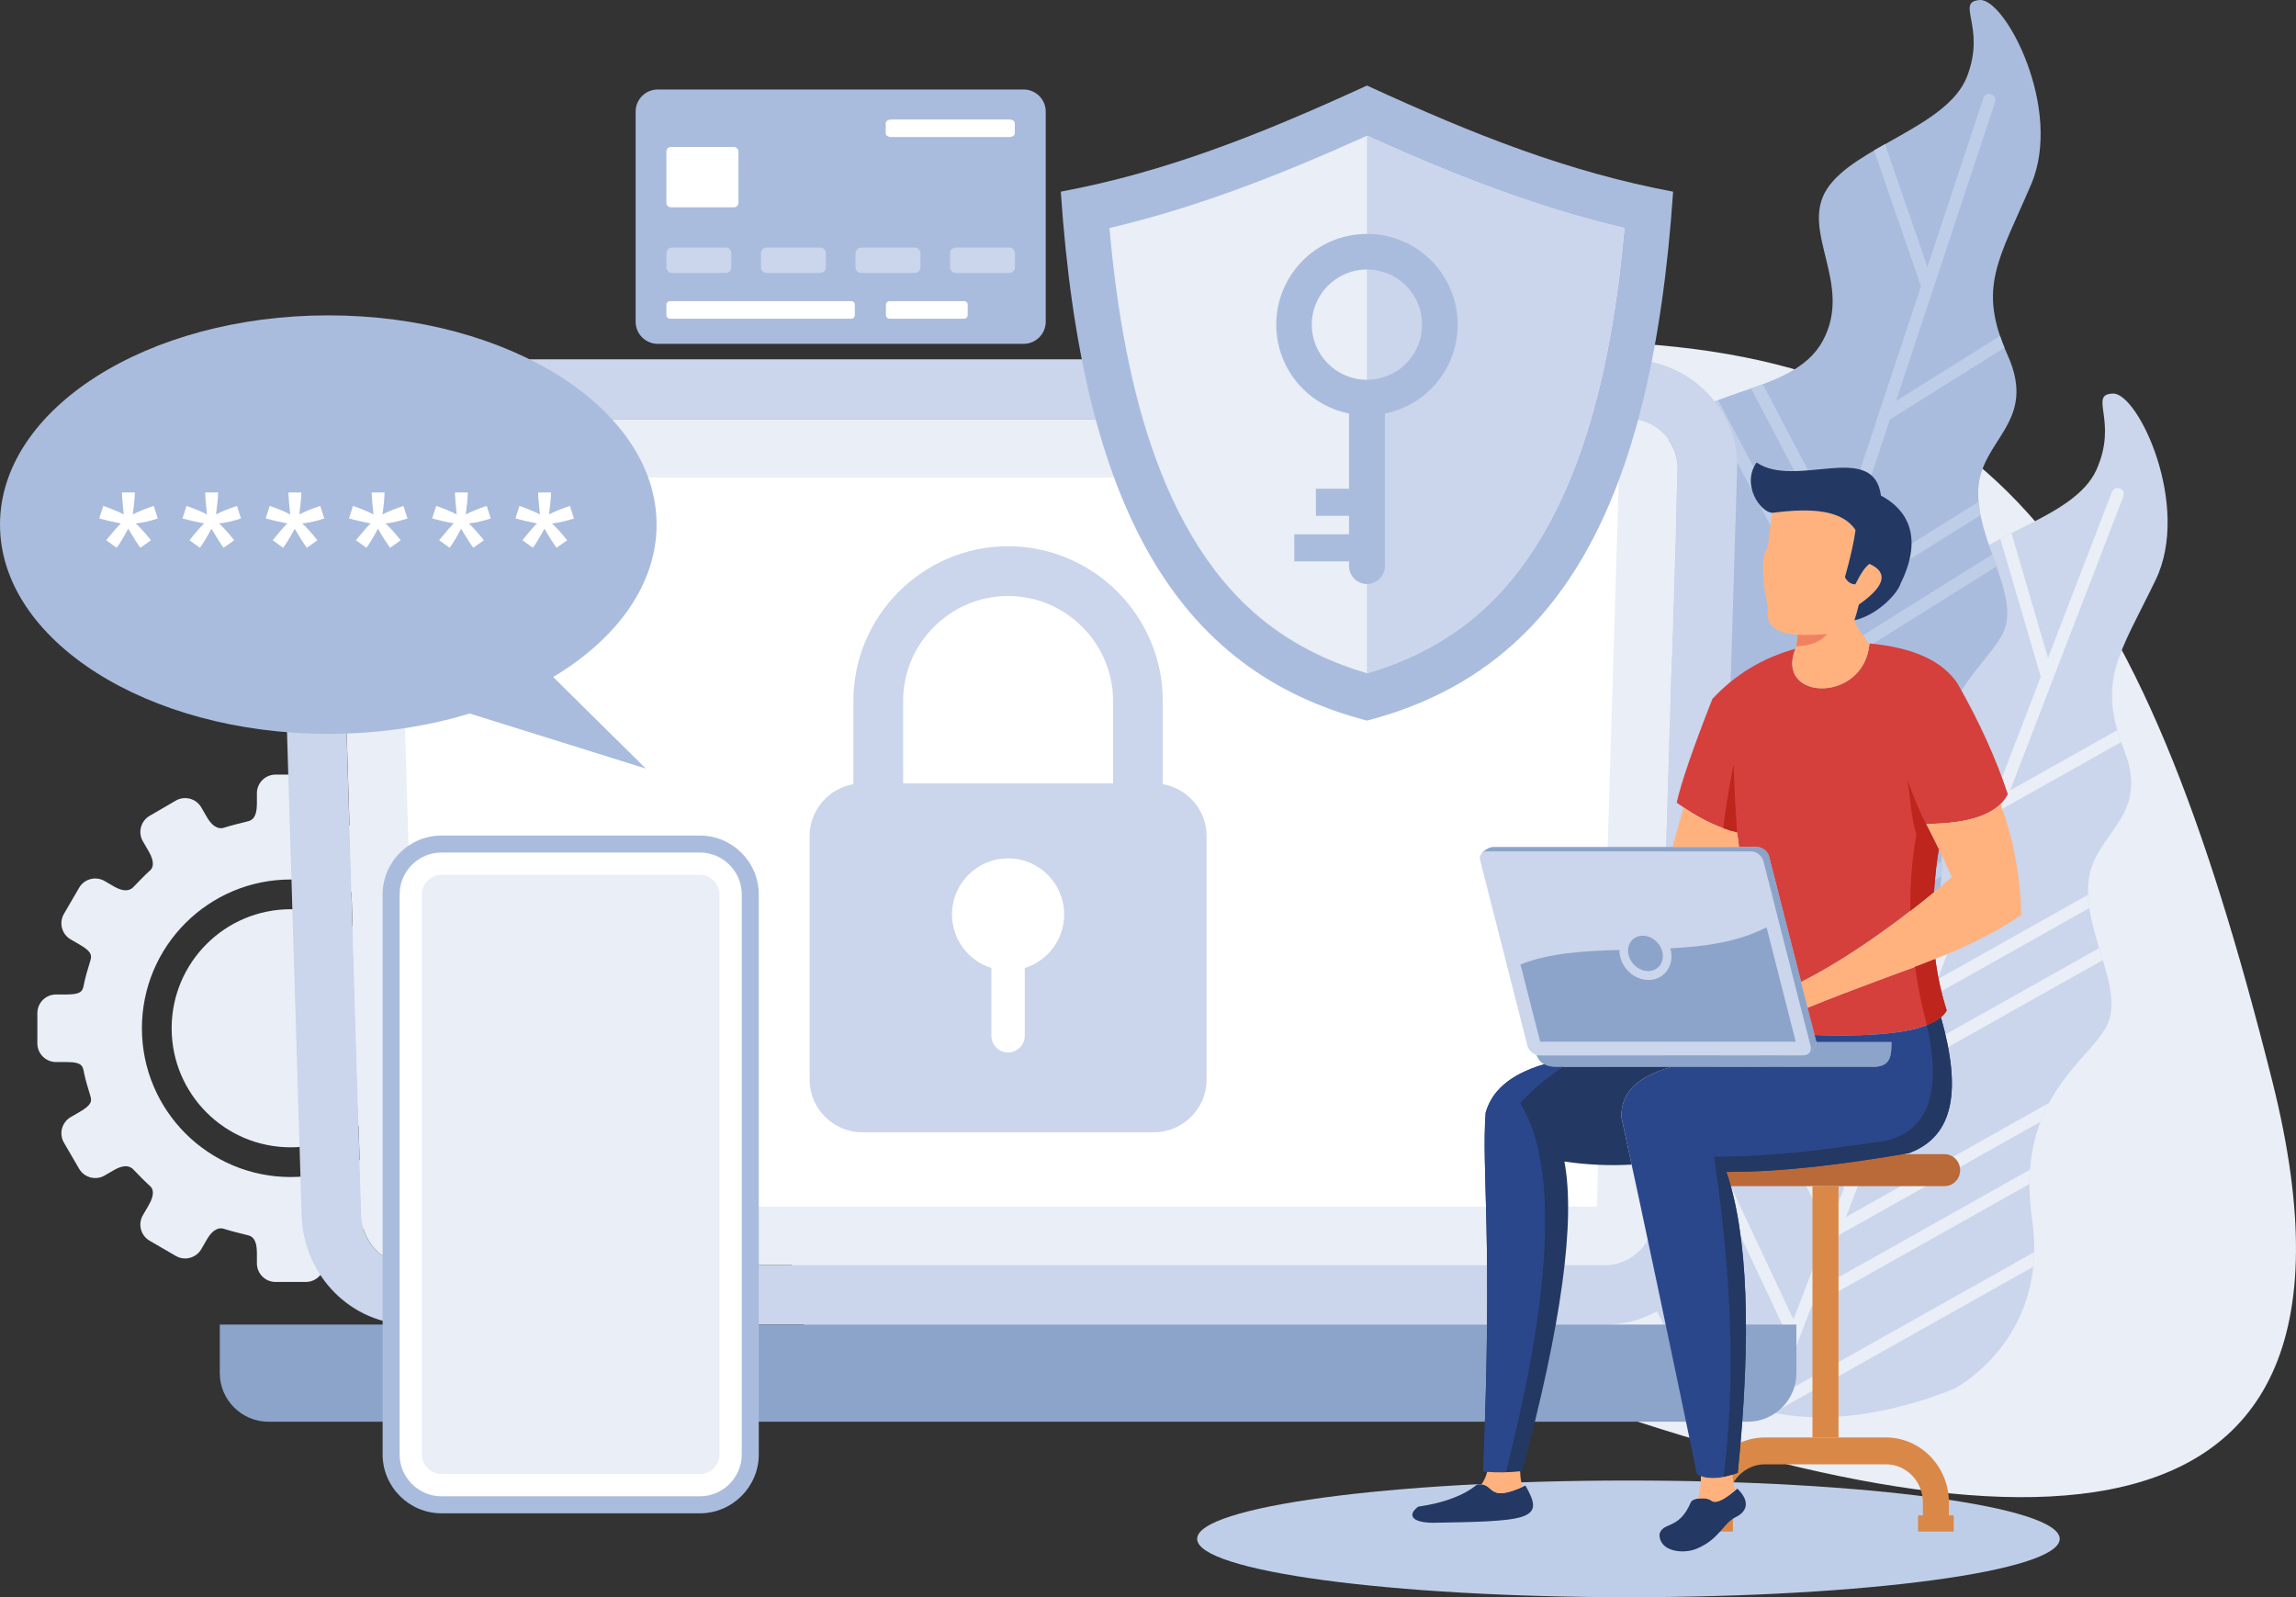 <?xml version="1.0" encoding="UTF-8"?><svg id="a" xmlns="http://www.w3.org/2000/svg" viewBox="0 0 1886.67 1312.53"><rect x="0" y="0" width="1886.67" height="1312.53" fill="#333333" stroke="none"/><path d="M144.46,657.92l-21.55,12.54c-7.26,4.22-9.73,13.61-5.52,20.87l4.76,8.19c5.62,9.63,3.15,14.01,1.4,15.55-4.8,4.32-9.22,8.98-13.7,13.61-1.29,1.37-5.45,6.03-16.41-.34l-7.5-4.35c-7.26-4.25-16.69-1.75-20.9,5.51l-12.54,21.55c-4.21,7.27-1.75,16.65,5.55,20.9l7.43,4.32c10.28,5.97,10.01,9.01,8.7,13.39-1.78,5.97-3.7,11.96-5,18.17-1.17,5.48-.65,9.42-14.63,9.42h-8.57c-8.43,0-15.28,6.89-15.28,15.28v24.94c0,8.39,6.85,15.28,15.28,15.28h8.57c13.98,0,13.47,3.94,14.63,9.46,1.3,6.17,3.22,12.16,5,18.13,1.3,4.38,1.58,7.43-8.7,13.39l-7.43,4.32c-7.3,4.25-9.77,13.64-5.55,20.9l12.54,21.55c4.21,7.26,13.64,9.76,20.9,5.52l7.5-4.35c10.96-6.38,15.12-1.71,16.41-.34,4.49,4.62,8.91,9.28,13.7,13.59,1.75,1.55,4.22,5.93-1.4,15.56l-4.76,8.19c-4.21,7.27-1.75,16.66,5.52,20.91l21.55,12.51c7.26,4.25,16.69,1.75,20.9-5.52l4.73-8.16c5.72-9.79,11.31-9.42,13.67-8.66,6.89,2.19,13.23,3.63,20.32,5.45,2.6,.69,7.02,2.57,7.02,14.25v8.74c0,8.43,6.89,15.29,15.28,15.29h24.94c8.39,0,15.28-6.86,15.28-15.29v-8.74c0-11.68,4.42-13.57,7.02-14.25,7.09-1.82,13.43-3.26,20.32-5.45,2.36-.75,7.95-1.13,13.67,8.66l4.73,8.16c4.21,7.26,13.64,9.77,20.9,5.52l21.55-12.51c7.26-4.25,9.73-13.63,5.52-20.91l-4.76-8.19c-5.62-9.63-3.15-14.01-1.41-15.56,4.8-4.31,9.22-8.97,13.71-13.59,1.3-1.38,5.45-6.04,16.41,.34l7.5,4.35c7.26,4.25,16.69,1.75,20.9-5.52l12.54-21.55c4.21-7.26,1.75-16.66-5.55-20.9l-7.44-4.32c-10.28-5.96-10-9.01-8.7-13.39,1.79-5.97,3.7-11.96,5-18.13,1.17-5.51,.65-9.46,14.63-9.46h8.57c8.43,0,15.28-6.89,15.28-15.28v-24.94c0-8.4-6.85-15.28-15.28-15.28h-8.57c-13.98,0-13.47-3.94-14.63-9.42-1.3-6.21-3.21-12.2-5-18.17-1.3-4.39-1.58-7.43,8.7-13.39l7.44-4.32c7.3-4.25,9.77-13.64,5.55-20.9l-12.54-21.55c-4.21-7.26-13.64-9.76-20.9-5.51l-7.5,4.35c-10.96,6.37-15.11,1.71-16.41,.34-4.49-4.63-8.91-9.29-13.71-13.61-1.75-1.54-4.21-5.92,1.41-15.55l4.76-8.19c4.22-7.26,1.75-16.65-5.52-20.87l-21.55-12.54c-7.26-4.25-16.69-1.75-20.9,5.52l-4.73,8.15c-5.72,9.81-11.31,9.43-13.67,8.68-6.89-2.2-13.23-3.6-20.32-5.45-2.6-.7-7.02-2.57-7.02-14.23v-8.77c0-8.39-6.89-15.28-15.28-15.28h-24.94c-8.4,0-15.28,6.88-15.28,15.28v8.77c0,11.66-4.42,13.53-7.02,14.23-7.09,1.85-13.43,3.25-20.32,5.45-2.36,.75-7.95,1.13-13.67-8.68l-4.73-8.15c-4.21-7.26-13.64-9.77-20.9-5.52h0Zm94.4,89.26c54.04,0,97.82,43.78,97.82,97.82s-43.79,97.82-97.82,97.82-97.81-43.79-97.81-97.82,43.78-97.82,97.81-97.82h0Zm0-24.44c67.53,0,122.25,54.72,122.25,122.26s-54.72,122.25-122.25,122.25-122.25-54.72-122.25-122.25,54.72-122.26,122.25-122.26h0Zm0,0" style="fill:#e9eef7; fill-rule:evenodd;"/><path d="M1284.62,280.4c-150.76,0-214.32,120.95-323.18,215-144.08,124.45-288.12,43.42-311.22,463.94-20.52,374.23,235.7,40.5,596.91,174.57,361.24,134.08,729.17,188.04,620-245.7-109.16-433.75-232.14-607.81-582.52-607.81h0Zm0,0" style="fill:#e9eef7; fill-rule:evenodd;"/><path d="M1606.22,1140.94s77.85-40.16,63.56-138.7c-14.25-98.58,46.02-129.72,61.3-159.05,15.31-29.33-18.98-76.61-15.08-118.01,3.92-41.39,51.64-52.46,29.26-109.27-22.37-56.78-3.43-78.36,26.01-139.18,29.47-60.86-14.18-153.82-34.91-153.3-20.77,.52,4.51,22.24-13.71,62.7-18.23,40.44-95.15,52.74-119.2,86.56-24.09,33.81,18.23,78.6-9.22,124.28-27.48,45.63-109.29,31.45-130.96,75.75-21.62,44.3,29.95,97.38,14.97,143.81-15.01,46.43-70.28,72.74-93.54,110.05-23.26,37.32-66.8,108.79,4.52,194.1,71.34,85.32,216.99,20.25,216.99,20.25h0Zm0,0" style="fill:#cbd5eb; fill-rule:evenodd;"/><path d="M1670.78,1040.96c.38-3.88,.65-7.88,.72-12.02l-211.43,118.83,18.7-48.59c.07-.2,.17-.4,.24-.61l9.59-24.95,179.03-100.59c0-4.12,.17-8.05,.48-11.89l-173.82,97.69,16.93-43.96,165.43-92.95c2.13-5.59,4.56-10.8,7.16-15.67l-166.87,93.79,8.39-21.82c.1-.24,.21-.45,.24-.7l36.76-95.45,165.56-93.03c-.96-3.29-1.99-6.61-2.98-9.94l-156.9,88.16,18.36-47.66,130.44-73.32c-.55-3.67-.92-7.37-1.06-11l-123.66,69.49,13.78-35.84c.1-.17,.14-.34,.2-.51l40.09-104.16,96.83-54.42c-1.23-3.39-2.3-6.64-3.19-9.83l-87.92,49.41,34.98-90.94c.1-.17,.17-.34,.21-.51l57.8-150.11c.99-2.64-.31-5.55-2.91-6.55-2.6-1.03-5.52,.27-6.54,2.88l-52.49,136.44-30.01-102.52c-3.12,1.54-6.17,3.12-9.22,4.69l33.24,113.38-39.47,102.52c-.07,.13-.1,.27-.17,.41l-36.49,94.77-57.6-123.52c-3.26,1.06-6.51,2.06-9.8,3.02l62.36,133.66-13.91,36.14-75.93-161.48c-3.25,1.13-6.44,2.3-9.52,3.56l79.32,168.72-1.23,.65c-2.43,1.37-3.29,4.45-1.92,6.92,.38,.69,.92,1.27,1.54,1.71l-20.49,53.25c-.07,.13-.14,.27-.17,.45l-33.2,86.21-56.23-119.62c-2.19,3.02-4.56,5.97-7.06,8.84l58.25,123.86-8.53,22.17-62.36-132.63c-2.54,2.5-5.14,4.93-7.74,7.37l65.07,138.39-21.79,56.54c-.06,.14-.1,.28-.14,.45l-6.03,15.63-79.9-169.91c-2.47,2.98-4.8,5.99-6.92,9.08l81.75,173.95-22.99,59.79c-.07,.14-.14,.28-.16,.41l-.08,.18c3.97,1.26,8.02,2.33,12.1,3.22l213.29-119.89Zm0,0" style="fill:#e9eef7; fill-rule:evenodd;"/><path d="M1535.67,822.73s75.86-43.75,56.91-141.54c-18.91-97.75,39.81-131.74,53.69-161.76,13.88-30.02-22.58-75.62-20.66-117.15,1.92-41.56,49.1-54.9,24.05-110.54-25.05-55.68-7.16-78.13,19.39-140.27C1695.58,89.32,1647.58-1.49,1626.88,.02c-20.69,1.47,5.58,22-10.69,63.25-16.31,41.25-92.55,57.22-114.99,92.14-22.44,34.91,21.93,77.64-3.32,124.55-25.25,46.87-107.66,36.63-127.19,81.89-19.5,45.26,34.54,95.84,21.76,142.95-12.77,47.08-66.75,76-88.19,114.37-21.49,38.34-61.61,111.8,13.71,193.66,75.31,81.86,217.71,9.9,217.71,9.9h0Zm0,0" style="fill:#aabcdd; fill-rule:evenodd;"/><path d="M1595.39,719.83c.24-3.91,.28-7.91,.17-12.07l-205.58,128.73,16.38-49.41c.07-.2,.17-.44,.21-.65l8.4-25.35,174.09-109c-.17-4.08-.21-8.05-.1-11.89l-168.99,105.81,14.83-44.72,160.8-100.7c1.89-5.69,4.04-10.97,6.41-15.97l-162.24,101.59,7.37-22.2c.1-.2,.17-.45,.24-.69l32.17-97.07,160.97-100.81c-1.13-3.25-2.29-6.5-3.46-9.79l-152.51,95.53,16.07-48.49,126.81-79.42c-.72-3.66-1.27-7.33-1.58-10.96l-120.23,75.31,12.06-36.49c.07-.14,.15-.34,.17-.52l35.12-105.94,94.12-58.93c-1.37-3.32-2.6-6.54-3.63-9.66l-85.49,53.52,30.63-92.48c.1-.21,.14-.38,.2-.55l50.57-152.68c.89-2.67-.55-5.52-3.19-6.4-2.67-.89-5.52,.54-6.41,3.22l-45.98,138.74-34.85-100.98c-3.02,1.71-6,3.4-8.94,5.14l38.55,111.7-34.57,104.23c-.07,.14-.1,.31-.13,.45l-31.97,96.38-63.39-120.64c-3.19,1.2-6.41,2.37-9.62,3.47l68.59,130.57-12.16,36.73-83.5-157.68c-3.19,1.27-6.34,2.6-9.36,4.01l87.24,164.74-1.16,.75c-2.4,1.47-3.12,4.6-1.64,6.99,.44,.68,.99,1.23,1.64,1.61l-17.96,54.17c-.07,.17-.1,.31-.14,.48l-29.05,87.66-61.85-116.81c-2.06,3.16-4.28,6.2-6.61,9.18l64.04,120.98-7.47,22.54-68.6-129.55c-2.39,2.6-4.87,5.18-7.4,7.74l71.58,135.14-19.08,57.5c-.04,.13-.08,.3-.14,.44l-5.28,15.94-87.85-165.94c-2.33,3.08-4.52,6.2-6.47,9.39l89.91,169.88-20.15,60.82c-.07,.14-.1,.27-.14,.41l-.07,.17c4.04,1.06,8.12,1.92,12.23,2.64l207.36-129.86Zm0,0" style="fill:#bfcee8; fill-rule:evenodd;"/><path d="M318.89,295.3h1018.94c49.27,0,91.11,40.39,89.6,89.63l-18.61,613.91c-1.47,49.2-40.39,89.63-89.6,89.63H337.5c-48.96,0-88.13-40.36-89.63-89.63l-18.6-613.91c-1.47-49.27,40.33-89.63,89.63-89.63h0Zm0,48.96h1018.94c22.37,0,41.36,18.37,40.67,40.67l-18.61,613.91c-.65,21.96-18.71,40.67-40.67,40.67H337.5c-21.96,0-39.99-18.3-40.67-40.67l-18.6-613.91c-.65-22.37,18.3-40.67,40.67-40.67h0Zm0,0" style="fill:#cbd5eb; fill-rule:evenodd;"/><path d="M1378.5,384.94c0-19.6-14.01-36.05-32.52-39.85l-.96-.17v-.03l-1.99-.27-1.03-.14-.99-.1-1.06-.07-1.03-.04H317.9l-1.03,.04-1.03,.07-1.03,.1-1.03,.14-.99,.14c-19.46,2.99-34.5,19.91-34.5,40.19l18.6,613.91c.65,22.37,18.71,40.67,40.67,40.67h981.73c21.96,0,40.02-18.71,40.67-40.67l18.54-613.91Zm0,0" style="fill:#e9eef7; fill-rule:evenodd;"/><path d="M1330.26,392.27H326.47l18.16,599.24h967.47l18.16-599.24Zm0,0" style="fill:#fff; fill-rule:evenodd;"/><path d="M180.6,1088.48H1476.12v39.92c0,21.93-17.95,39.92-39.92,39.92H220.52c-21.93,0-39.92-17.99-39.92-39.92v-39.92Zm0,0" style="fill:#8ca3ca; fill-rule:evenodd;"/><path d="M575.12,686.63c26.62,0,48.38,21.72,48.38,48.38v460.2c0,26.62-21.76,48.38-48.38,48.38h-212.33c-26.66,0-48.38-21.76-48.38-48.38v-460.2c0-26.66,21.72-48.38,48.38-48.38h212.33Zm0,0" style="fill:#aabcdd; fill-rule:evenodd;"/><path d="M575.12,700.58c18.95,0,34.4,15.49,34.4,34.43v460.2c0,18.95-15.45,34.4-34.4,34.4h-212.33c-18.95,0-34.43-15.45-34.43-34.4v-460.2c0-18.95,15.49-34.43,34.43-34.43h212.33Zm0,0" style="fill:#fff; fill-rule:evenodd;"/><path d="M575.12,718.94h-212.33c-8.84,0-16.1,7.23-16.1,16.07v460.2c0,8.84,7.26,16.07,16.1,16.07h212.33c8.84,0,16.07-7.23,16.07-16.07v-460.2c0-8.84-7.23-16.07-16.07-16.07h0Zm0,0" style="fill:#e9eef7; fill-rule:evenodd;"/><path d="M1338.11,1216.66c-195.71,0-354.39,21.45-354.39,47.93s158.68,47.94,354.39,47.94,354.39-21.45,354.39-47.94-158.68-47.93-354.39-47.93h0Zm0,0" style="fill:#bfcee8; fill-rule:evenodd;"/><path d="M1177.07,1251.37c35.15-.58,61.4-1,73.53-4.93,13.09-4.28,10.38-12.51,2.88-25.66-33.12,15.69-24.29-3.22-39.78-.82-10.9,9.01-27,15.08-48.35,18.16-9.04,6.85-5.38,12.99,11.72,13.26h0Zm0,0" style="fill:#233862; fill-rule:evenodd;"/><path d="M1222.19,699.65h217.1c4.28,0,8.7,3.64,9.83,8.02l38.62,151.58c1.13,4.42-1.44,8.02-5.72,8.02h-217.1c-4.28,0-8.7-3.6-9.83-8.02l-38.62-151.58c-1.13-4.38,1.47-8.02,5.72-8.02h0Zm0,0" style="fill:#cbd5eb; fill-rule:evenodd;"/><path d="M1453.75,704.04l26.25,102.89c31.49-15.83,69.42-41.25,109.2-73.84,1.1-14.66,2.4-26.38,3.97-35.09-3.19-6.54-6.68-13.5-10.48-20.93,36.73-.24,59.1-8.4,67.19-24.43-9.83-29.6-23.57-59.86-41.22-90.74-12.33-18.77-36.49-29.84-72.47-33.13-4.21,49.72-78.22,47.18-60.82,4.35-26.86,7.44-49.61,21.18-68.25,41.19-16.04,40.73-25.8,69.14-29.33,85.28,17.41,12.57,33.92,20.7,49.51,24.39,.69,3.53,1.27,7.54,1.64,12.04h15.01c4.28,0,8.7,3.59,9.8,8.02h0Zm0,0" style="fill:#d5403c; fill-rule:evenodd;"/><path d="M1479.99,806.93l-26.25-102.89c-1.1-4.42-5.52-8.02-9.8-8.02h-217.09c-4.28,0-11.89,5.68-10.62,10.07-.21-3.67,2.23-6.44,5.96-6.44h217.1c4.28,0,8.7,3.64,9.83,8.02l38.62,151.58c.69,2.68,0,5-1.54,6.48,3.6-2.36,6.99-6.99,6.2-10.11l-12.4-48.69Zm0,0" style="fill:#8ca3ca; fill-rule:evenodd;"/><path d="M1482.02,867.27h-217.1c-.79,0-1.61-.1-2.4-.34,4.35,11.54,16.07,9.83,20.66,9.8h257.39c13.94-.62,13.57-10.7,13.77-20.42h-61.84c.2,3.09-2.98,7.23-6.31,9.42-1.03,.96-2.47,1.54-4.18,1.54h0Zm0,0" style="fill:#8ca3ca; fill-rule:evenodd;"/><path d="M1451.62,762.01c-23.27,12.13-50.82,15.87-79.12,17.34,.34,1.06,.59,2.12,.75,3.22,1.88,12.3-6.55,22.75-18.67,22.75-11.44,0-21.83-9.32-23.61-20.93-.2-1.27-.27-2.5-.27-3.74-29.4,.82-57.77,2.5-81.27,11.96l16.17,63.39h209.97l-23.95-93.99Zm0,0" style="fill:#8ca3ca; fill-rule:evenodd;"/><path d="M1349.89,768.97c7.78,0,15.08,6.47,16.31,14.49,1.24,8.02-4.08,14.53-11.85,14.53s-15.11-6.51-16.34-14.53c-1.23-8.02,4.08-14.49,11.89-14.49h0Zm0,0" style="fill:#8ca3ca; fill-rule:evenodd;"/><path d="M1599.68,830.37c-4.34-13.64-7.47-27.75-9.35-42.35-29.23,11.65-62.67,22.89-104.95,40.12l5.72,22.41c63.87,2.12,100.05-4.59,108.58-20.18h0Zm0,0" style="fill:#d5403c; fill-rule:evenodd;"/><path d="M1485.37,828.14c42.28-17.24,75.72-28.47,104.95-40.12,25.77-10.31,48.28-20.9,70.69-36.18-.92-29.5-5.21-58.04-17.03-91.14-10.9,10.72-31.32,16.17-61.3,16.38,8.67,16.89,15.73,31.49,21.21,43.72-45.09,38.55-88.57,68.39-123.9,86.14l5.38,21.21Zm0,0" style="fill:#ffb27d; fill-rule:evenodd;"/><path d="M1383.4,663.51c-3.26,11.71-6.27,22.58-9.05,32.52h54.58c-.38-4.49-.96-8.5-1.64-12.04-13.91-3.29-28.54-10.14-43.89-20.48h0Zm0,0" style="fill:#ffb27d; fill-rule:evenodd;"/><path d="M1250.84,1208.85c32.31-120.67,43.86-205.48,34.67-254.34,18.33,2.71,36.76,3.57,55.27,2.53-2.81-13.05-5.65-26.14-8.53-39.4,.34-17.99,9.25-31.35,40.91-40.91h-89.98c-3.05,.03-9.32,.79-14.39-2.13-28.99,8.53-43.17,22.62-48,39.82-3.53,47.35,6.03,101.28-2.12,294.81,10.14,1.06,20.87,.96,32.17-.38h0Zm0,0" style="fill:#233862; fill-rule:evenodd;"/><path d="M1284.59,876.73h-1.4c-3.05,.03-9.32,.79-14.39-2.13-29.02,8.53-43.17,22.62-48,39.82-3.53,47.35,6.03,101.28-2.12,294.81,6.06,.62,12.3,.86,18.78,.65,16.69-67.29,56.36-232.28,11.65-303.37,10.52-11.48,22.34-21.42,35.5-29.78h0Zm0,0" style="fill:#2b478b; fill-rule:evenodd;"/><path d="M1536.13,529.29c-5.73-7.54-10.84-14.56-12.31-19.53,1.16-3.42,2.4-7.71,3.63-12.91,21.55-15.08,24.5-26.25,8.84-33.48-3.15,1.82-7.06,7.43-11.75,16.86-3.74-.17-6.54-2.12-8.5-5.93,4.45-15.86,7.37-28.75,8.7-38.68-10.62-16.25-35.46-18.57-68.32-14.19-1.54,9.01-2.77,18.57-3.77,28.64-5.79,5.52-5.04,26.01,.31,49.59-2.67,13.4,5.35,20.73,24.09,21.96,.27,4.76-1.54,10.83-1.68,11.51v.03s0,.07-.07,.14c-17.1,42.49,56.16,45.12,60.83-4.01h0Zm0,0" style="fill:#ffb27d; fill-rule:evenodd;"/><path d="M1456.42,421.43c32.86-4.39,57.7-2.06,68.32,14.19-1.34,9.94-4.25,22.82-8.7,38.68,1.95,3.8,4.76,5.75,8.5,5.93,4.69-9.42,8.6-15.04,11.75-16.86,15.66,7.23,12.71,18.4-8.84,33.48-1.23,5.2-2.47,9.49-3.63,12.91,19.39-4.49,35.6-22.34,37.89-30.09,22.62-45.91-2.6-65.34-16.1-72.39-5.96-45.51-70.04-5.28-102.18-27.21-12.75,18.16,3.02,40.95,12.99,41.36h0Zm0,0" style="fill:#233862; fill-rule:evenodd;"/><path d="M1501.41,521.03c-9.08,.75-17.19,.93-24.36,.58,.2,3.26-.62,7.16-1.17,9.49,11.63-.31,20.11-3.67,25.53-10.07h0Zm0,0" style="fill:#f08261; fill-rule:evenodd;"/><path d="M1402.08,948.48h195.89c6.99,0,12.71,5.93,12.71,13.12s-5.72,13.12-12.71,13.12h-195.89c-6.99,0-12.71-5.89-12.71-13.12s5.72-13.12,12.71-13.12h0Zm0,0" style="fill:#ba6939; fill-rule:evenodd;"/><path d="M1586.28,1196.92c-9.35-9.67-22.31-15.66-36.53-15.66h-99.47c-14.22,0-27.13,5.99-36.52,15.66-9.36,9.66-15.18,22.99-15.18,37.65v10.73h-3.97v13.29h29.36v-13.29h-4.01v-10.73c0-8.6,3.43-16.41,8.94-22.07,5.48-5.69,13.05-9.18,21.38-9.18h99.47c8.33,0,15.9,3.5,21.42,9.18,5.47,5.66,8.9,13.47,8.9,22.07v10.73h-3.98v13.29h29.33v-13.29h-3.97v-10.73c0-14.66-5.83-27.99-15.18-37.65h0Zm0,0" style="fill:#da8847; fill-rule:evenodd;"/><rect x="1489.35" y="974.72" width="21.38" height="206.54" style="fill:#da8847;"/><path d="M1568.53,947.66c37.9-14.01,43.03-52.87,26.39-111.64-13.71,11.55-48.32,16.38-103.83,14.53l1.3,5.07c.07,.24,.07,.45,.1,.68h61.84c-.21,9.73,.17,19.8-13.77,20.42h-167.41c-31.66,9.56-40.57,22.92-40.91,40.91,20.05,92.27,37.86,176.87,62.16,293.78,8.19,4.73,19.36,4.35,33.58-1.1,11.41-113.38,8.26-195.82-9.36-247.31,46.84,.17,96.8-6.4,149.91-15.35h0Zm0,0" style="fill:#2b478b; fill-rule:evenodd;"/><path d="M1568.53,947.66c37.9-14.01,43.03-52.87,26.39-111.64-2.92,2.47-6.79,4.6-11.59,6.45,13.81,60.38-1.2,93.47-45.71,96.62-51.94,7.95-95.01,11.75-129.17,11.45,15.08,100.67,17.65,188.42,7.74,263.28,3.67-.72,7.61-1.88,11.79-3.5,11.41-113.38,8.29-195.82-9.36-247.31,46.84,.17,96.8-6.4,149.91-15.35h0Zm0,0" style="fill:#233862; fill-rule:evenodd;"/><path d="M1222.05,1209.53c-.92,3.63-2.47,7.06-4.59,10.24,10.14,.99,6.24,14.46,33.61,2.09-1.16-3.56-1.82-7.81-1.95-12.81-9.45,.99-18.47,1.16-27.07,.48h0Zm0,0" style="fill:#ffb27d; fill-rule:evenodd;"/><path d="M1394.47,1272.58c18.67-7.95,21.45-20.87,31.73-25.8,10.31-4.97,11.51-13.81,1.41-23.44-7.47,6.13-16.72,13.71-21.61,9.7-3.26-2.67-14.37-2.5-16.59,1.41-9.66,23.16-23.09,15.83-25.77,26.35-.31,14.05,19.12,16.75,30.84,11.79h0Zm0,0" style="fill:#233862; fill-rule:evenodd;"/><path d="M1397.66,1212.96c.17,6.17-.65,12.33-2.43,18.54,3.97-.65,8.81-.07,10.77,1.54,4.55,3.7,12.81-2.5,19.93-8.33-1.13-3.33-1.92-7.61-2.33-12.85-10.42,3.36-19.04,3.73-25.94,1.1h0Zm0,0" style="fill:#ffb27d; fill-rule:evenodd;"/><path d="M1582.68,677.07c-4.83-8.98-9.94-21.07-15.32-36.29,2.91,17.71,2.74,30.46,7.43,44.99-3.77,20.59-5.34,41.56-4.97,62.74,6.41-4.94,12.85-10.08,19.36-15.42,1.1-14.66,2.4-26.38,3.97-35.09-3.19-6.54-6.68-13.5-10.48-20.93h0Zm-166.63,3.56c3.81,1.37,7.54,2.5,11.24,3.35-1.4-22.51-2.33-41.11-2.77-55.81-4.22,21.69-7.03,39.2-8.47,52.46h0Zm183.62,149.73c-4.34-13.64-7.47-27.75-9.35-42.35-5.41,2.16-10.96,4.28-16.72,6.48,2.3,16,5.59,32.03,9.77,47.97,8.19-3.16,13.6-7.19,16.31-12.09h0Zm0,0" style="fill:#bd251d; fill-rule:evenodd;"/><path d="M742.09,643.8h172.55v-67.77c0-23.71-9.7-45.3-25.36-60.92-15.66-15.67-37.21-25.36-60.92-25.36s-45.26,9.69-60.92,25.36c-15.66,15.62-25.35,37.21-25.35,60.92v67.77Zm213.39,0v.62c20.35,3.49,35.98,21.31,35.98,42.63v200.14c0,23.81-19.46,43.27-43.24,43.27h-239.71c-23.78,0-43.24-19.47-43.24-43.27v-200.14c0-21.32,15.63-39.13,35.98-42.63v-68.39c0-34.98,14.29-66.78,37.31-89.8,23.02-23.02,54.82-37.32,89.8-37.32s66.78,14.29,89.81,37.32c23.02,23.03,37.31,54.82,37.31,89.8v67.77h0Zm0,0" style="fill:#cbd5eb; fill-rule:evenodd;"/><path d="M828.36,705.37c25.46,0,46.08,20.63,46.08,46.09,0,20.7-13.6,38.2-32.38,44.03v55.71c0,7.54-6.17,13.7-13.71,13.7s-13.7-6.17-13.7-13.7v-55.71c-18.74-5.83-32.38-23.33-32.38-44.03,0-25.46,20.63-46.09,46.08-46.09h0Zm0,0" style="fill:#fff; fill-rule:evenodd;"/><path d="M269.76,259.16c148.98,0,269.76,76.99,269.76,171.97,0,49.37-32.65,93.85-84.94,125.23l76.06,75.21-144.69-45.23c-35.19,10.72-74.58,16.72-116.19,16.72C120.78,603.06,0,526.08,0,431.13s120.78-171.97,269.76-171.97h0Zm0,0" style="fill:#aabcdd; fill-rule:evenodd;"/><path d="M81.55,426.06l3.32-10.32c7.71,2.75,13.29,5.08,16.82,7.06-.93-8.77-1.44-14.8-1.47-18.09h10.59c-.14,4.79-.68,10.79-1.68,18.02,5-2.5,10.73-4.86,17.2-6.99l3.32,10.32c-6.13,2.06-12.16,3.43-18.09,4.11,2.95,2.54,7.09,7.16,12.51,13.77l-8.74,6.2c-2.81-3.84-6.13-9.08-9.97-15.69-3.63,6.85-6.78,12.09-9.49,15.69l-8.6-6.2c5.62-6.96,9.66-11.55,12.06-13.77-6.24-1.23-12.16-2.6-17.78-4.11h0Zm68.39,0l3.32-10.32c7.74,2.75,13.29,5.08,16.82,7.06-.92-8.77-1.44-14.8-1.47-18.09h10.62c-.16,4.79-.72,10.79-1.71,18.02,5-2.5,10.76-4.86,17.2-6.99l3.32,10.32c-6.13,2.06-12.16,3.43-18.09,4.11,2.95,2.54,7.14,7.16,12.51,13.77l-8.74,6.2c-2.8-3.84-6.13-9.08-9.97-15.69-3.63,6.85-6.78,12.09-9.49,15.69l-8.56-6.2c5.58-6.96,9.63-11.55,12.07-13.77-6.28-1.23-12.21-2.6-17.82-4.11h0Zm68.39,0l3.32-10.32c7.74,2.75,13.34,5.08,16.82,7.06-.92-8.77-1.4-14.8-1.47-18.09h10.62c-.14,4.79-.68,10.79-1.68,18.02,5-2.5,10.73-4.86,17.17-6.99l3.36,10.32c-6.17,2.06-12.2,3.43-18.13,4.11,2.98,2.54,7.13,7.16,12.51,13.77l-8.69,6.2c-2.85-3.84-6.18-9.08-10.01-15.69-3.6,6.85-6.78,12.09-9.49,15.69l-8.57-6.2c5.62-6.96,9.63-11.55,12.06-13.77-6.27-1.23-12.2-2.6-17.82-4.11h0Zm68.39,0l3.36-10.32c7.71,2.75,13.29,5.08,16.79,7.06-.92-8.77-1.4-14.8-1.47-18.09h10.62c-.14,4.79-.68,10.79-1.68,18.02,5-2.5,10.73-4.86,17.17-6.99l3.36,10.32c-6.17,2.06-12.2,3.43-18.12,4.11,2.98,2.54,7.13,7.16,12.51,13.77l-8.7,6.2c-2.81-3.84-6.17-9.08-10-15.69-3.6,6.85-6.75,12.09-9.49,15.69l-8.57-6.2c5.62-6.96,9.66-11.55,12.06-13.77-6.24-1.23-12.16-2.6-17.82-4.11h0Zm68.39,0l3.36-10.32c7.71,2.75,13.29,5.08,16.82,7.06-.92-8.77-1.43-14.8-1.47-18.09h10.59c-.14,4.79-.68,10.79-1.68,18.02,5.01-2.5,10.73-4.86,17.2-6.99l3.32,10.32c-6.17,2.06-12.2,3.43-18.09,4.11,2.95,2.54,7.09,7.16,12.47,13.77l-8.7,6.2c-2.81-3.84-6.17-9.08-10-15.69-3.6,6.85-6.75,12.09-9.46,15.69l-8.6-6.2c5.62-6.96,9.66-11.55,12.06-13.77-6.24-1.23-12.16-2.6-17.82-4.11h0Zm68.42,0l3.32-10.32c7.71,2.75,13.29,5.08,16.82,7.06-.92-8.77-1.44-14.8-1.46-18.09h10.61c-.17,4.79-.72,10.79-1.71,18.02,5-2.5,10.76-4.86,17.2-6.99l3.32,10.32c-6.13,2.06-12.16,3.43-18.09,4.11,2.95,2.54,7.13,7.16,12.51,13.77l-8.74,6.2c-2.81-3.84-6.13-9.08-9.97-15.69-3.63,6.85-6.78,12.09-9.49,15.69l-8.57-6.2c5.59-6.96,9.64-11.55,12.03-13.77-6.24-1.23-12.16-2.6-17.78-4.11h0Zm0,0" style="fill:#fff; fill-rule:evenodd;"/><path d="M1374.84,157.5c-85.93-16.11-162.58-46.33-251.57-87.2-89.02,40.87-165.67,71.09-251.59,87.2,17.53,258.45,94.18,393.73,251.59,434.67,157.41-40.95,234.02-176.22,251.57-434.67h0Zm0,0" style="fill:#aabcdd; fill-rule:evenodd;"/><path d="M1334.89,187.37c-73.6-17.24-142.5-44.65-211.61-75.86-69.11,31.21-138.05,58.62-211.65,75.86,10.35,114.95,38.38,257.08,132.84,327.38,23.85,17.79,50.48,30.16,78.81,38.52,28.34-8.36,54.96-20.73,78.81-38.52,94.47-70.3,122.46-212.43,132.81-327.38h0Zm0,0" style="fill:#e9eef7; fill-rule:evenodd;"/><path d="M1334.89,187.37c-73.56-17.24-142.5-44.65-211.61-75.86v441.76c28.34-8.36,54.96-20.73,78.81-38.52,94.47-70.3,122.46-212.43,132.81-327.38h0Zm0,0" style="fill:#cbd5eb; fill-rule:evenodd;"/><path d="M1123.27,192.24c20.59,0,39.2,8.33,52.7,21.83,13.5,13.5,21.82,32.14,21.82,52.7s-8.33,39.23-21.82,52.73c-10.18,10.18-23.3,17.44-37.97,20.35v125.34c0,8.09-6.65,14.73-14.73,14.73s-14.73-6.65-14.73-14.73v-3.87h-44.99v-22.23h44.99v-15.22h-27.24v-22.24h27.24v-61.78c-14.66-2.91-27.79-10.18-37.96-20.35-13.5-13.5-21.86-32.14-21.86-52.73s8.36-39.2,21.86-52.7c13.46-13.5,32.11-21.83,52.7-21.83h0Zm32.04,42.49c-8.19-8.19-19.53-13.26-32.04-13.26s-23.85,5.07-32.04,13.26c-8.22,8.19-13.3,19.53-13.3,32.04s5.07,23.85,13.3,32.07c8.19,8.19,19.53,13.26,32.04,13.26s23.85-5.07,32.04-13.26c8.19-8.22,13.26-19.53,13.26-32.07s-5.07-23.85-13.26-32.04h0Zm0,0" style="fill:#aabcdd; fill-rule:evenodd;"/><path d="M540.44,73.55h300.73c9.97,0,18.13,8.15,18.13,18.12v172.75c0,9.97-8.16,18.13-18.13,18.13h-300.73c-9.94,0-18.13-8.15-18.13-18.13V91.67c0-9.97,8.19-18.12,18.13-18.12h0Zm0,0" style="fill:#aabcdd; fill-rule:evenodd;"/><path d="M552.13,203.48h44.27c2.5,0,4.52,2.02,4.52,4.52v11.75c0,2.47-2.02,4.52-4.52,4.52h-44.27c-2.47,0-4.52-2.06-4.52-4.52v-11.75c0-2.5,2.06-4.52,4.52-4.52h0Zm233.1,0h44.27c2.5,0,4.52,2.02,4.52,4.52v11.75c0,2.47-2.02,4.52-4.52,4.52h-44.27c-2.47,0-4.52-2.06-4.52-4.52v-11.75c0-2.5,2.06-4.52,4.52-4.52h0Zm-77.68,0h44.24c2.5,0,4.56,2.02,4.56,4.52v11.75c0,2.47-2.05,4.52-4.56,4.52h-44.24c-2.5,0-4.56-2.06-4.56-4.52v-11.75c0-2.5,2.06-4.52,4.56-4.52h0Zm-77.71,0h44.27c2.47,0,4.52,2.02,4.52,4.52v11.75c0,2.47-2.06,4.52-4.52,4.52h-44.27c-2.5,0-4.52-2.06-4.52-4.52v-11.75c0-2.5,2.02-4.52,4.52-4.52h0Zm0,0" style="fill:#cbd5eb; fill-rule:evenodd;"/><path d="M550.48,247.47h149.12c1.58,0,2.84,1.3,2.84,2.88v8.67c0,1.58-1.27,2.88-2.84,2.88h-149.12c-1.57,0-2.88-1.3-2.88-2.88v-8.67c0-1.58,1.31-2.88,2.88-2.88h0Zm0,0" style="fill:#fff; fill-rule:evenodd;"/><path d="M730.88,247.47h61.44c1.57,0,2.84,1.3,2.84,2.88v8.67c0,1.58-1.27,2.88-2.84,2.88h-61.44c-1.58,0-2.88-1.3-2.88-2.88v-8.67c0-1.58,1.3-2.88,2.88-2.88h0Zm0,0" style="fill:#fff; fill-rule:evenodd;"/><path d="M732.36,98.22h97c2.5,0,4.52,1.27,4.52,2.84v8.67c0,1.57-2.02,2.88-4.52,2.88h-97c-2.5,0-4.52-1.31-4.52-2.88v-8.67c0-1.57,2.02-2.84,4.52-2.84h0Zm0,0" style="fill:#fff; fill-rule:evenodd;"/><path d="M551.34,120.79h51.7c2.06,0,3.74,1.68,3.74,3.74v42.14c0,2.02-1.68,3.7-3.74,3.7h-51.7c-2.06,0-3.74-1.68-3.74-3.7v-42.14c0-2.06,1.68-3.74,3.74-3.74h0Zm0,0" style="fill:#fff; fill-rule:evenodd;"/></svg>